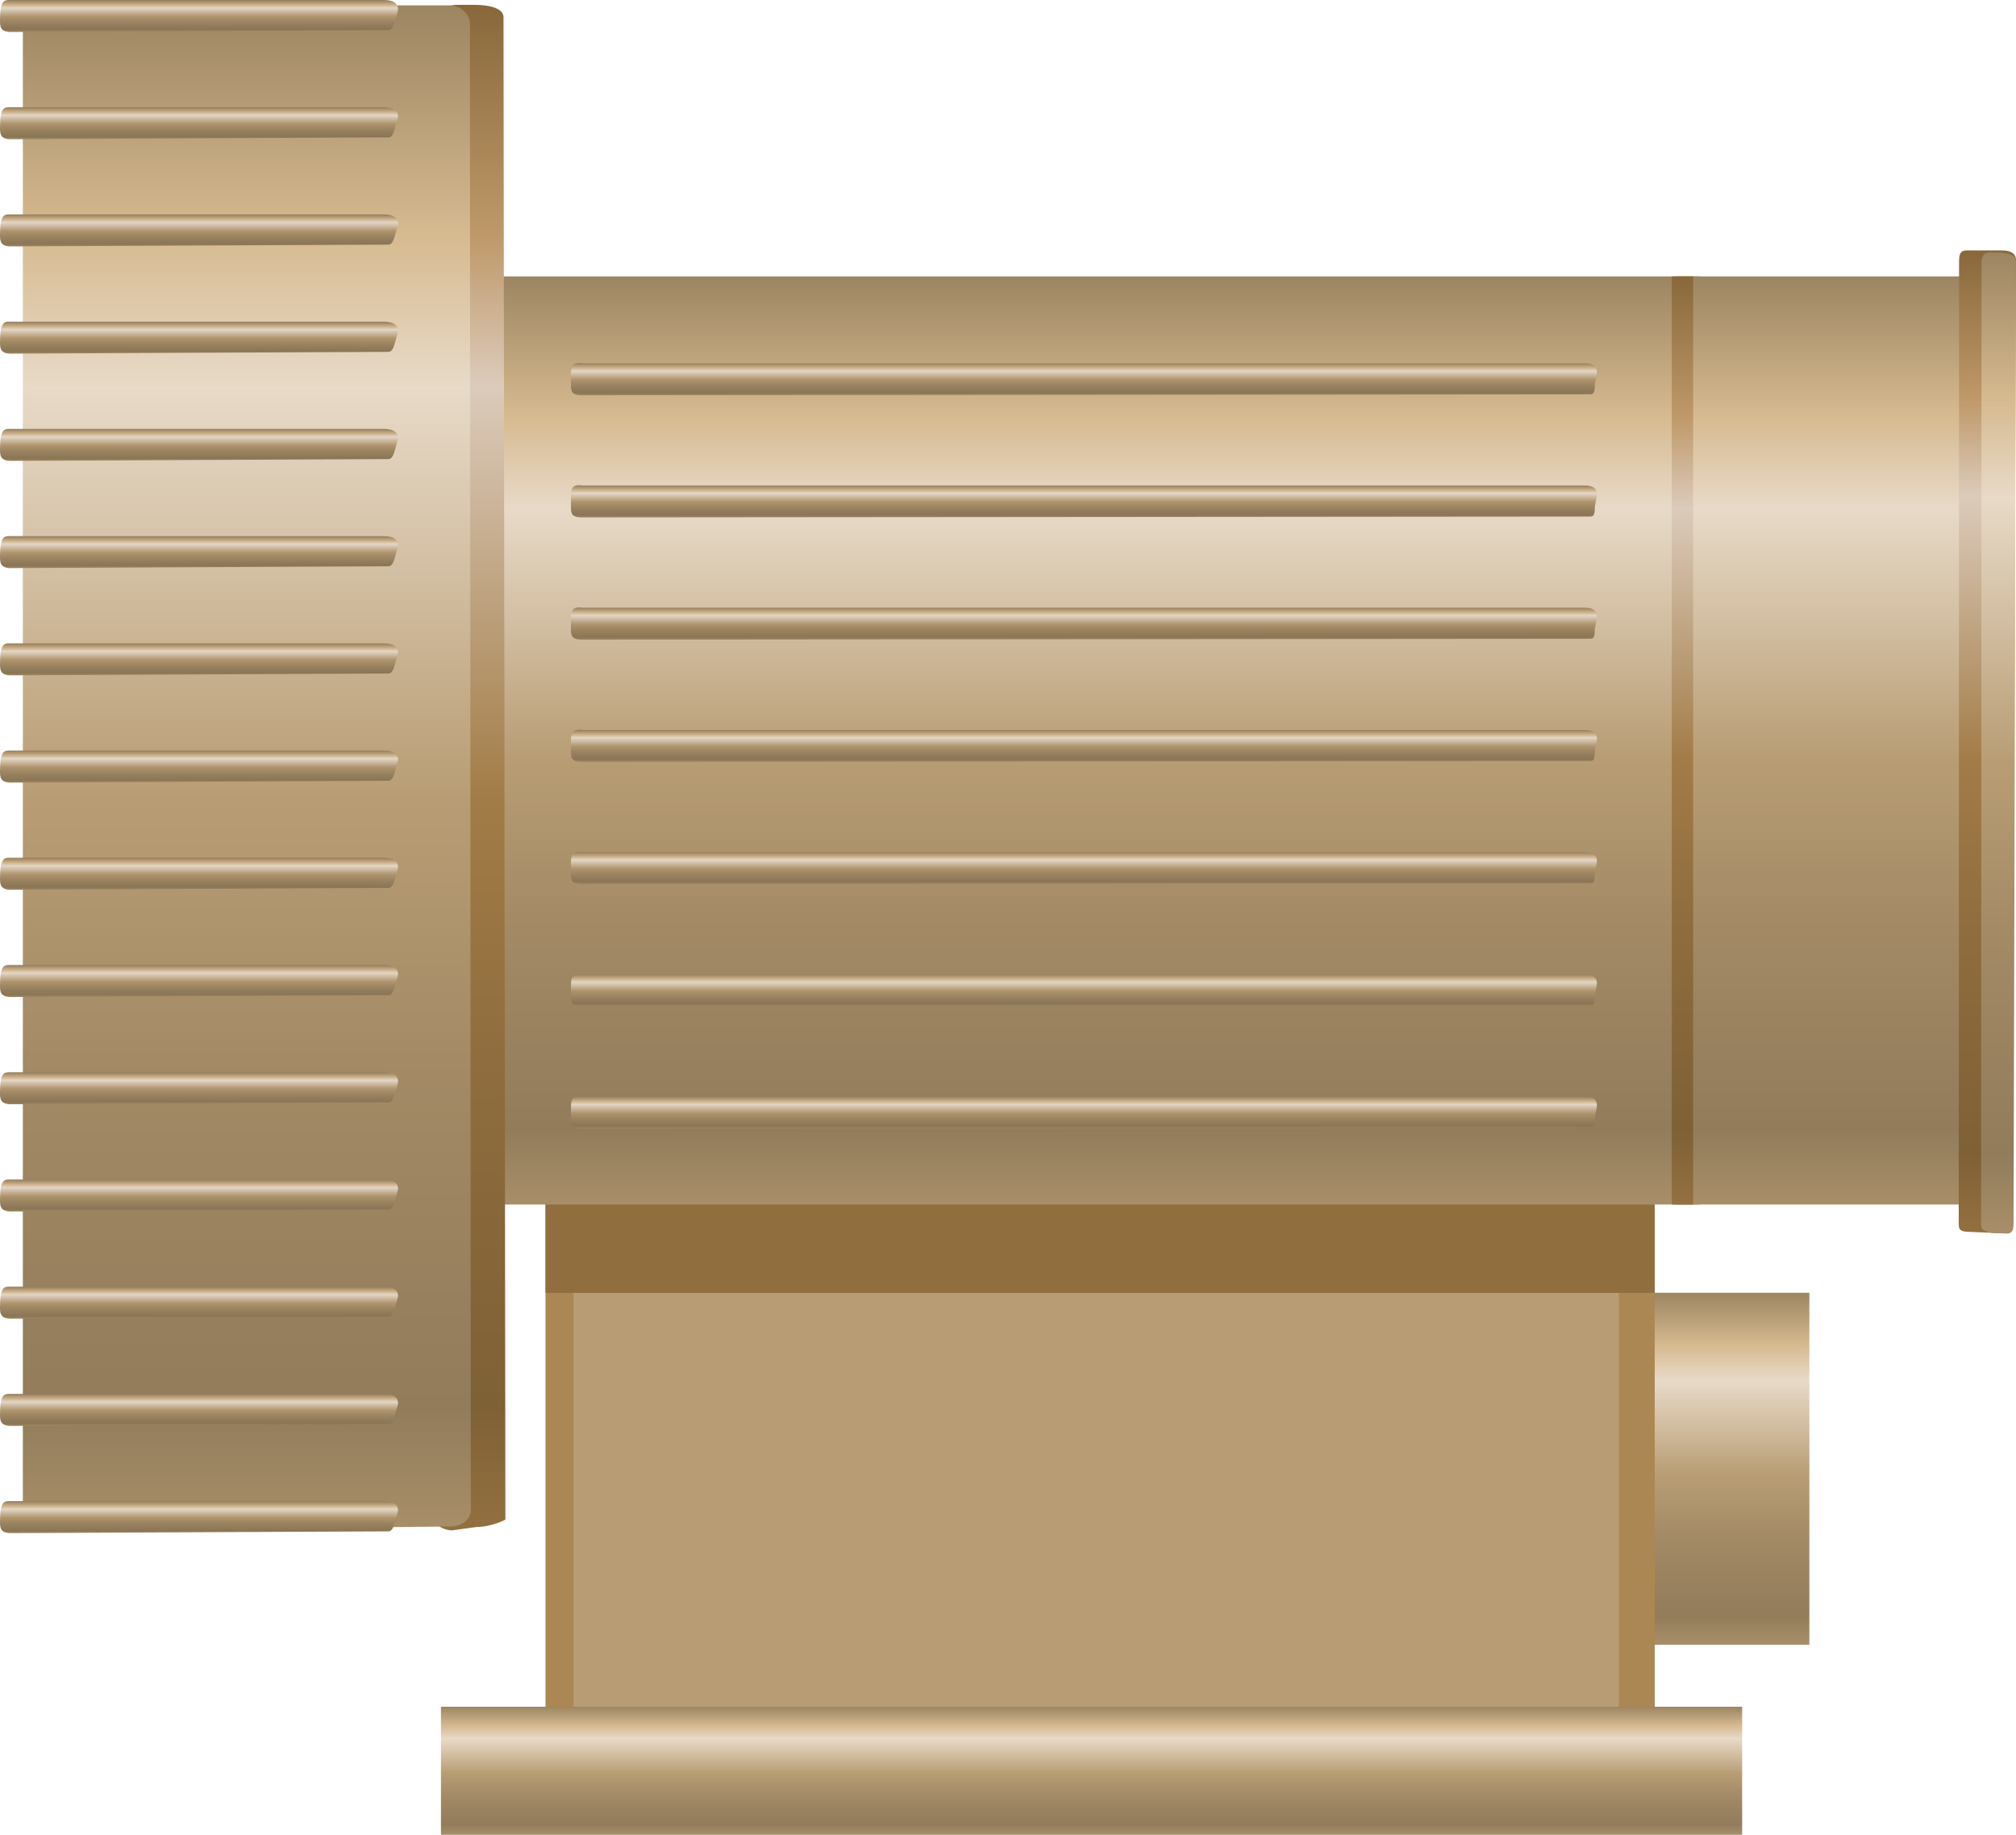 <?xml version="1.0" encoding="utf-8"?>
<!-- Generator: Adobe Illustrator 16.0.0, SVG Export Plug-In . SVG Version: 6.00 Build 0)  -->
<!DOCTYPE svg PUBLIC "-//W3C//DTD SVG 1.1//EN" "http://www.w3.org/Graphics/SVG/1.1/DTD/svg11.dtd">
<svg preserveAspectRatio="none" version="1.1" id="图层_1" xmlns="http://www.w3.org/2000/svg" xmlns:xlink="http://www.w3.org/1999/xlink" x="0px" y="0px"
	 width="141.766px" height="128.992px" viewBox="-0.02 6.512 141.766 128.992" enable-background="new -0.02 6.512 141.766 128.992"
	 xml:space="preserve">
<g id="surface381">
	
		<linearGradient id="SVGID_1_" gradientUnits="userSpaceOnUse" x1="280.589" y1="-294.757" x2="280.589" y2="-327.757" gradientTransform="matrix(0.75 0 0 -0.75 -88.852 -123.67)">
		<stop  offset="0" style="stop-color:#9C8561"/>
		<stop  offset="0.15" style="stop-color:#D6BA90"/>
		<stop  offset="0.25" style="stop-color:#E8DAC8"/>
		<stop  offset="0.52" style="stop-color:#B89D74"/>
		<stop  offset="0.69" style="stop-color:#A48B66"/>
		<stop  offset="0.8" style="stop-color:#9B8360"/>
		<stop  offset="0.92" style="stop-color:#927C5A"/>
		<stop  offset="1" style="stop-color:#A88F69"/>
	</linearGradient>
	<path fill="url(#SVGID_1_)" d="M115.965,97.398h11.25v24.75h-11.25V97.398z"/>
	<path fill="#AB8853" d="M38.34,90.684h78v40.5h-78V90.684z"/>
	<path fill="#B89D74" d="M40.313,90.688h73.5v40.5h-73.5V90.688z"/>
	<path fill="#906E3E" d="M38.34,90.656h78v6.75h-78V90.656z"/>
	
		<linearGradient id="SVGID_2_" gradientUnits="userSpaceOnUse" x1="334.093" y1="-294.761" x2="334.093" y2="-306.761" gradientTransform="matrix(0.75 0 0 -0.75 -173.831 -94.567)">
		<stop  offset="0" style="stop-color:#9C8561"/>
		<stop  offset="0.15" style="stop-color:#D6BA90"/>
		<stop  offset="0.25" style="stop-color:#E8DAC8"/>
		<stop  offset="0.52" style="stop-color:#B89D74"/>
		<stop  offset="0.69" style="stop-color:#A48B66"/>
		<stop  offset="0.8" style="stop-color:#9B8360"/>
		<stop  offset="0.92" style="stop-color:#927C5A"/>
		<stop  offset="1" style="stop-color:#A88F69"/>
	</linearGradient>
	<path fill="url(#SVGID_2_)" d="M30.988,126.504h91.5v9h-91.5V126.504z"/>
	
		<linearGradient id="SVGID_3_" gradientUnits="userSpaceOnUse" x1="329.589" y1="-294.759" x2="329.589" y2="-381.759" gradientTransform="matrix(0.75 0 0 -0.75 -170.091 -195.125)">
		<stop  offset="0" style="stop-color:#9C8561"/>
		<stop  offset="0.15" style="stop-color:#D6BA90"/>
		<stop  offset="0.25" style="stop-color:#E8DAC8"/>
		<stop  offset="0.52" style="stop-color:#B89D74"/>
		<stop  offset="0.69" style="stop-color:#A48B66"/>
		<stop  offset="0.8" style="stop-color:#9B8360"/>
		<stop  offset="0.92" style="stop-color:#927C5A"/>
		<stop  offset="1" style="stop-color:#A88F69"/>
	</linearGradient>
	<path fill="url(#SVGID_3_)" d="M34.727,25.945h84.75v65.25h-84.75V25.945z"/>
	
		<linearGradient id="SVGID_4_" gradientUnits="userSpaceOnUse" x1="286.593" y1="-294.759" x2="286.593" y2="-381.759" gradientTransform="matrix(0.75 0 0 -0.75 -86.984 -195.125)">
		<stop  offset="0" style="stop-color:#9C8561"/>
		<stop  offset="0.15" style="stop-color:#D6BA90"/>
		<stop  offset="0.25" style="stop-color:#E8DAC8"/>
		<stop  offset="0.52" style="stop-color:#B89D74"/>
		<stop  offset="0.69" style="stop-color:#A48B66"/>
		<stop  offset="0.8" style="stop-color:#9B8360"/>
		<stop  offset="0.92" style="stop-color:#927C5A"/>
		<stop  offset="1" style="stop-color:#A88F69"/>
	</linearGradient>
	<path fill="url(#SVGID_4_)" d="M117.836,25.945h20.25v65.25h-20.25V25.945z"/>
	
		<linearGradient id="SVGID_5_" gradientUnits="userSpaceOnUse" x1="276.59" y1="-294.758" x2="276.59" y2="-437.758" gradientTransform="matrix(0.75 0 0 -0.75 -174.549 -214.218)">
		<stop  offset="0" style="stop-color:#88683B"/>
		<stop  offset="0.15" style="stop-color:#BE9868"/>
		<stop  offset="0.25" style="stop-color:#DCCBBB"/>
		<stop  offset="0.52" style="stop-color:#A27C47"/>
		<stop  offset="0.69" style="stop-color:#8F6D3E"/>
		<stop  offset="0.8" style="stop-color:#87673A"/>
		<stop  offset="0.92" style="stop-color:#7F6136"/>
		<stop  offset="1" style="stop-color:#937040"/>
	</linearGradient>
	<path fill="url(#SVGID_5_)" d="M31.77,6.852h1.5c1.5,0,2.117,0.387,2.117,0.859l0.133,105.641c0,0-0.965,0.508-1.992,0.508
		l-1.758,0.242c-0.75,0-1.5-0.629-1.5-1.102V7.602c0,0,0.832-0.75,1.863-0.75H31.77z"/>
	
		<linearGradient id="SVGID_6_" gradientUnits="userSpaceOnUse" x1="294.09" y1="-294.755" x2="294.09" y2="-437.755" gradientTransform="matrix(0.75 0 0 -0.75 -203.232 -214.177)">
		<stop  offset="0" style="stop-color:#9C8561"/>
		<stop  offset="0.15" style="stop-color:#D6BA90"/>
		<stop  offset="0.25" style="stop-color:#E8DAC8"/>
		<stop  offset="0.52" style="stop-color:#B89D74"/>
		<stop  offset="0.69" style="stop-color:#A48B66"/>
		<stop  offset="0.8" style="stop-color:#9B8360"/>
		<stop  offset="0.92" style="stop-color:#927C5A"/>
		<stop  offset="1" style="stop-color:#A88F69"/>
	</linearGradient>
	<path fill="url(#SVGID_6_)" d="M3.086,6.891h28.5c0.75,0,1.438,0.57,1.438,1.301l0.063,104.449c0,0.75-0.691,1.188-1.461,1.188
		l-28.539,0.313c-0.75,0-1.5-0.949-1.5-1.676V8.391c0-0.75,0.617-1.5,1.391-1.5H3.086z"/>
	
		<linearGradient id="SVGID_7_" gradientUnits="userSpaceOnUse" x1="291.753" y1="-294.76" x2="291.753" y2="-297.76" gradientTransform="matrix(0.75 0 0 -0.75 -204.836 -214.558)">
		<stop  offset="0" style="stop-color:#947D5C"/>
		<stop  offset="0.15" style="stop-color:#CCB18A"/>
		<stop  offset="0.25" style="stop-color:#E3D6C6"/>
		<stop  offset="0.52" style="stop-color:#AF946D"/>
		<stop  offset="0.69" style="stop-color:#9B8461"/>
		<stop  offset="0.8" style="stop-color:#927C5B"/>
		<stop  offset="0.92" style="stop-color:#8A7555"/>
		<stop  offset="1" style="stop-color:#9F8763"/>
	</linearGradient>
	<path fill="url(#SVGID_7_)" d="M0.73,6.512h26.25c0.75,0,0.996,0.305,0.996,0.684c-0.246,0.816-0.309,1.438-0.691,1.438L0.73,8.762
		c-0.75,0-0.75-0.438-0.75-0.816c0-1.434,0.309-1.434,0.688-1.434H0.73z"/>
	
		<linearGradient id="SVGID_8_" gradientUnits="userSpaceOnUse" x1="291.753" y1="-294.759" x2="291.753" y2="-297.759" gradientTransform="matrix(0.75 0 0 -0.75 -204.836 -207.019)">
		<stop  offset="0" style="stop-color:#947D5C"/>
		<stop  offset="0.15" style="stop-color:#CCB18A"/>
		<stop  offset="0.25" style="stop-color:#E3D6C6"/>
		<stop  offset="0.52" style="stop-color:#AF946D"/>
		<stop  offset="0.69" style="stop-color:#9B8461"/>
		<stop  offset="0.8" style="stop-color:#927C5B"/>
		<stop  offset="0.92" style="stop-color:#8A7555"/>
		<stop  offset="1" style="stop-color:#9F8763"/>
	</linearGradient>
	<path fill="url(#SVGID_8_)" d="M0.73,14.051h26.25c0.75,0,0.996,0.305,0.996,0.684c-0.246,0.816-0.309,1.438-0.691,1.438
		L0.73,16.301c-0.75,0-0.75-0.438-0.75-0.816c0-1.434,0.309-1.434,0.688-1.434H0.73z"/>
	
		<linearGradient id="SVGID_9_" gradientUnits="userSpaceOnUse" x1="291.753" y1="-294.759" x2="291.753" y2="-297.759" gradientTransform="matrix(0.75 0 0 -0.75 -204.836 -199.481)">
		<stop  offset="0" style="stop-color:#947D5C"/>
		<stop  offset="0.15" style="stop-color:#CCB18A"/>
		<stop  offset="0.25" style="stop-color:#E3D6C6"/>
		<stop  offset="0.52" style="stop-color:#AF946D"/>
		<stop  offset="0.69" style="stop-color:#9B8461"/>
		<stop  offset="0.8" style="stop-color:#927C5B"/>
		<stop  offset="0.92" style="stop-color:#8A7555"/>
		<stop  offset="1" style="stop-color:#9F8763"/>
	</linearGradient>
	<path fill="url(#SVGID_9_)" d="M0.73,21.586h26.25c0.75,0,0.996,0.305,0.996,0.688c-0.246,0.813-0.309,1.438-0.691,1.438
		L0.73,23.836c-0.75,0-0.75-0.434-0.75-0.816c0-1.434,0.309-1.434,0.688-1.434H0.73z"/>
	
		<linearGradient id="SVGID_10_" gradientUnits="userSpaceOnUse" x1="291.753" y1="-294.757" x2="291.753" y2="-297.757" gradientTransform="matrix(0.75 0 0 -0.75 -204.836 -191.943)">
		<stop  offset="0" style="stop-color:#947D5C"/>
		<stop  offset="0.15" style="stop-color:#CCB18A"/>
		<stop  offset="0.25" style="stop-color:#E3D6C6"/>
		<stop  offset="0.52" style="stop-color:#AF946D"/>
		<stop  offset="0.69" style="stop-color:#9B8461"/>
		<stop  offset="0.8" style="stop-color:#927C5B"/>
		<stop  offset="0.92" style="stop-color:#8A7555"/>
		<stop  offset="1" style="stop-color:#9F8763"/>
	</linearGradient>
	<path fill="url(#SVGID_10_)" d="M0.73,29.125h26.25c0.75,0,0.996,0.305,0.996,0.688c-0.246,0.813-0.309,1.438-0.691,1.438
		L0.73,31.375c-0.75,0-0.75-0.438-0.75-0.816c0-1.434,0.309-1.434,0.688-1.434H0.73z"/>
	
		<linearGradient id="SVGID_11_" gradientUnits="userSpaceOnUse" x1="291.753" y1="-294.758" x2="291.753" y2="-297.758" gradientTransform="matrix(0.75 0 0 -0.75 -204.836 -184.405)">
		<stop  offset="0" style="stop-color:#947D5C"/>
		<stop  offset="0.15" style="stop-color:#CCB18A"/>
		<stop  offset="0.25" style="stop-color:#E3D6C6"/>
		<stop  offset="0.52" style="stop-color:#AF946D"/>
		<stop  offset="0.69" style="stop-color:#9B8461"/>
		<stop  offset="0.8" style="stop-color:#927C5B"/>
		<stop  offset="0.92" style="stop-color:#8A7555"/>
		<stop  offset="1" style="stop-color:#9F8763"/>
	</linearGradient>
	<path fill="url(#SVGID_11_)" d="M0.73,36.664h26.25c0.75,0,0.996,0.305,0.996,0.684c-0.246,0.816-0.309,1.441-0.691,1.441
		L0.73,38.914c-0.75,0-0.75-0.438-0.75-0.816c0-1.434,0.309-1.434,0.688-1.434H0.73z"/>
	
		<linearGradient id="SVGID_12_" gradientUnits="userSpaceOnUse" x1="291.753" y1="-294.761" x2="291.753" y2="-297.761" gradientTransform="matrix(0.75 0 0 -0.75 -204.836 -169.328)">
		<stop  offset="0" style="stop-color:#947D5C"/>
		<stop  offset="0.15" style="stop-color:#CCB18A"/>
		<stop  offset="0.25" style="stop-color:#E3D6C6"/>
		<stop  offset="0.52" style="stop-color:#AF946D"/>
		<stop  offset="0.69" style="stop-color:#9B8461"/>
		<stop  offset="0.8" style="stop-color:#927C5B"/>
		<stop  offset="0.92" style="stop-color:#8A7555"/>
		<stop  offset="1" style="stop-color:#9F8763"/>
	</linearGradient>
	<path fill="url(#SVGID_12_)" d="M0.73,51.742h26.25c0.75,0,0.996,0.305,0.996,0.684c-0.246,0.816-0.309,1.438-0.691,1.438
		L0.73,53.992c-0.75,0-0.75-0.438-0.75-0.816c0-1.434,0.309-1.434,0.688-1.434H0.73z"/>
	
		<linearGradient id="SVGID_13_" gradientUnits="userSpaceOnUse" x1="291.753" y1="-294.759" x2="291.753" y2="-297.759" gradientTransform="matrix(0.75 0 0 -0.75 -204.836 -176.867)">
		<stop  offset="0" style="stop-color:#947D5C"/>
		<stop  offset="0.15" style="stop-color:#CCB18A"/>
		<stop  offset="0.25" style="stop-color:#E3D6C6"/>
		<stop  offset="0.52" style="stop-color:#AF946D"/>
		<stop  offset="0.69" style="stop-color:#9B8461"/>
		<stop  offset="0.8" style="stop-color:#927C5B"/>
		<stop  offset="0.92" style="stop-color:#8A7555"/>
		<stop  offset="1" style="stop-color:#9F8763"/>
	</linearGradient>
	<path fill="url(#SVGID_13_)" d="M0.73,44.203h26.25c0.75,0,0.996,0.305,0.996,0.684c-0.246,0.816-0.309,1.438-0.691,1.438
		L0.73,46.453c-0.75,0-0.75-0.438-0.75-0.816c0-1.434,0.309-1.434,0.688-1.434H0.73z"/>
	
		<linearGradient id="SVGID_14_" gradientUnits="userSpaceOnUse" x1="291.753" y1="-294.76" x2="291.753" y2="-297.76" gradientTransform="matrix(0.75 0 0 -0.75 -204.836 -161.789)">
		<stop  offset="0" style="stop-color:#947D5C"/>
		<stop  offset="0.15" style="stop-color:#CCB18A"/>
		<stop  offset="0.25" style="stop-color:#E3D6C6"/>
		<stop  offset="0.52" style="stop-color:#AF946D"/>
		<stop  offset="0.69" style="stop-color:#9B8461"/>
		<stop  offset="0.8" style="stop-color:#927C5B"/>
		<stop  offset="0.92" style="stop-color:#8A7555"/>
		<stop  offset="1" style="stop-color:#9F8763"/>
	</linearGradient>
	<path fill="url(#SVGID_14_)" d="M0.73,59.281h26.25c0.75,0,0.996,0.305,0.996,0.684c-0.246,0.816-0.309,1.438-0.691,1.438
		L0.73,61.531c-0.75,0-0.75-0.438-0.75-0.816c0-1.434,0.309-1.434,0.688-1.434H0.73z"/>
	
		<linearGradient id="SVGID_15_" gradientUnits="userSpaceOnUse" x1="291.753" y1="-294.759" x2="291.753" y2="-297.759" gradientTransform="matrix(0.75 0 0 -0.75 -204.836 -146.714)">
		<stop  offset="0" style="stop-color:#947D5C"/>
		<stop  offset="0.15" style="stop-color:#CCB18A"/>
		<stop  offset="0.25" style="stop-color:#E3D6C6"/>
		<stop  offset="0.52" style="stop-color:#AF946D"/>
		<stop  offset="0.69" style="stop-color:#9B8461"/>
		<stop  offset="0.8" style="stop-color:#927C5B"/>
		<stop  offset="0.92" style="stop-color:#8A7555"/>
		<stop  offset="1" style="stop-color:#9F8763"/>
	</linearGradient>
	<path fill="url(#SVGID_15_)" d="M0.73,74.355h26.25c0.75,0,0.996,0.305,0.996,0.684c-0.246,0.816-0.309,1.441-0.691,1.441
		L0.73,76.605c-0.75,0-0.75-0.438-0.75-0.816c0-1.434,0.309-1.434,0.688-1.434H0.73z"/>
	
		<linearGradient id="SVGID_16_" gradientUnits="userSpaceOnUse" x1="291.753" y1="-294.761" x2="291.753" y2="-297.761" gradientTransform="matrix(0.75 0 0 -0.75 -204.836 -139.175)">
		<stop  offset="0" style="stop-color:#947D5C"/>
		<stop  offset="0.15" style="stop-color:#CCB18A"/>
		<stop  offset="0.25" style="stop-color:#E3D6C6"/>
		<stop  offset="0.52" style="stop-color:#AF946D"/>
		<stop  offset="0.69" style="stop-color:#9B8461"/>
		<stop  offset="0.8" style="stop-color:#927C5B"/>
		<stop  offset="0.92" style="stop-color:#8A7555"/>
		<stop  offset="1" style="stop-color:#9F8763"/>
	</linearGradient>
	<path fill="url(#SVGID_16_)" d="M0.73,81.895h26.25c0.75,0,0.996,0.305,0.996,0.684c-0.246,0.816-0.309,1.438-0.691,1.438
		L0.73,84.145c-0.75,0-0.75-0.438-0.75-0.816c0-1.434,0.309-1.434,0.688-1.434H0.73z"/>
	
		<linearGradient id="SVGID_17_" gradientUnits="userSpaceOnUse" x1="291.753" y1="-294.758" x2="291.753" y2="-297.758" gradientTransform="matrix(0.75 0 0 -0.75 -204.836 -124.099)">
		<stop  offset="0" style="stop-color:#947D5C"/>
		<stop  offset="0.15" style="stop-color:#CCB18A"/>
		<stop  offset="0.25" style="stop-color:#E3D6C6"/>
		<stop  offset="0.52" style="stop-color:#AF946D"/>
		<stop  offset="0.69" style="stop-color:#9B8461"/>
		<stop  offset="0.8" style="stop-color:#927C5B"/>
		<stop  offset="0.92" style="stop-color:#8A7555"/>
		<stop  offset="1" style="stop-color:#9F8763"/>
	</linearGradient>
	<path fill="url(#SVGID_17_)" d="M0.73,96.969h26.25c0.75,0,0.996,0.305,0.996,0.688c-0.246,0.813-0.309,1.438-0.691,1.438
		L0.73,99.219c-0.75,0-0.75-0.434-0.75-0.816c0-1.434,0.309-1.434,0.688-1.434H0.73z"/>
	
		<linearGradient id="SVGID_18_" gradientUnits="userSpaceOnUse" x1="291.753" y1="-294.761" x2="291.753" y2="-297.761" gradientTransform="matrix(0.75 0 0 -0.75 -204.836 -109.023)">
		<stop  offset="0" style="stop-color:#947D5C"/>
		<stop  offset="0.15" style="stop-color:#CCB18A"/>
		<stop  offset="0.25" style="stop-color:#E3D6C6"/>
		<stop  offset="0.52" style="stop-color:#AF946D"/>
		<stop  offset="0.69" style="stop-color:#9B8461"/>
		<stop  offset="0.8" style="stop-color:#927C5B"/>
		<stop  offset="0.92" style="stop-color:#8A7555"/>
		<stop  offset="1" style="stop-color:#9F8763"/>
	</linearGradient>
	<path fill="url(#SVGID_18_)" d="M0.73,112.047h26.25c0.75,0,0.996,0.305,0.996,0.684c-0.246,0.816-0.309,1.441-0.691,1.441
		L0.73,114.297c-0.75,0-0.75-0.438-0.75-0.816c0-1.434,0.309-1.434,0.688-1.434H0.73z"/>
	
		<linearGradient id="SVGID_19_" gradientUnits="userSpaceOnUse" x1="291.753" y1="-294.757" x2="291.753" y2="-297.757" gradientTransform="matrix(0.75 0 0 -0.75 -204.836 -116.56)">
		<stop  offset="0" style="stop-color:#947D5C"/>
		<stop  offset="0.15" style="stop-color:#CCB18A"/>
		<stop  offset="0.25" style="stop-color:#E3D6C6"/>
		<stop  offset="0.52" style="stop-color:#AF946D"/>
		<stop  offset="0.69" style="stop-color:#9B8461"/>
		<stop  offset="0.8" style="stop-color:#927C5B"/>
		<stop  offset="0.92" style="stop-color:#8A7555"/>
		<stop  offset="1" style="stop-color:#9F8763"/>
	</linearGradient>
	<path fill="url(#SVGID_19_)" d="M0.73,104.508h26.25c0.75,0,0.996,0.305,0.996,0.684c-0.246,0.816-0.309,1.441-0.691,1.441
		L0.73,106.758c-0.75,0-0.75-0.438-0.75-0.816c0-1.434,0.309-1.434,0.688-1.434H0.73z"/>
	
		<linearGradient id="SVGID_20_" gradientUnits="userSpaceOnUse" x1="291.753" y1="-294.76" x2="291.753" y2="-297.76" gradientTransform="matrix(0.75 0 0 -0.75 -204.836 -131.637)">
		<stop  offset="0" style="stop-color:#947D5C"/>
		<stop  offset="0.15" style="stop-color:#CCB18A"/>
		<stop  offset="0.25" style="stop-color:#E3D6C6"/>
		<stop  offset="0.52" style="stop-color:#AF946D"/>
		<stop  offset="0.69" style="stop-color:#9B8461"/>
		<stop  offset="0.8" style="stop-color:#927C5B"/>
		<stop  offset="0.92" style="stop-color:#8A7555"/>
		<stop  offset="1" style="stop-color:#9F8763"/>
	</linearGradient>
	<path fill="url(#SVGID_20_)" d="M0.73,89.434h26.25c0.75,0,0.996,0.305,0.996,0.684c-0.246,0.816-0.309,1.438-0.691,1.438
		L0.73,91.684c-0.75,0-0.75-0.438-0.75-0.816c0-1.434,0.309-1.434,0.688-1.434H0.73z"/>
	
		<linearGradient id="SVGID_21_" gradientUnits="userSpaceOnUse" x1="291.753" y1="-294.758" x2="291.753" y2="-297.758" gradientTransform="matrix(0.75 0 0 -0.75 -204.836 -154.252)">
		<stop  offset="0" style="stop-color:#947D5C"/>
		<stop  offset="0.15" style="stop-color:#CCB18A"/>
		<stop  offset="0.25" style="stop-color:#E3D6C6"/>
		<stop  offset="0.52" style="stop-color:#AF946D"/>
		<stop  offset="0.69" style="stop-color:#9B8461"/>
		<stop  offset="0.8" style="stop-color:#927C5B"/>
		<stop  offset="0.92" style="stop-color:#8A7555"/>
		<stop  offset="1" style="stop-color:#9F8763"/>
	</linearGradient>
	<path fill="url(#SVGID_21_)" d="M0.73,66.816h26.25c0.75,0,0.996,0.305,0.996,0.684c-0.246,0.816-0.309,1.441-0.691,1.441
		L0.73,69.066c-0.75,0-0.75-0.438-0.75-0.816c0-1.434,0.309-1.434,0.688-1.434H0.73z"/>
	
		<linearGradient id="SVGID_22_" gradientUnits="userSpaceOnUse" x1="321.188" y1="-294.73" x2="321.188" y2="-297.761" gradientTransform="matrix(0.75 0 0 -0.75 -164.689 -189.02)">
		<stop  offset="0" style="stop-color:#947D5C"/>
		<stop  offset="0.15" style="stop-color:#CCB18A"/>
		<stop  offset="0.25" style="stop-color:#E3D6C6"/>
		<stop  offset="0.52" style="stop-color:#AF946D"/>
		<stop  offset="0.69" style="stop-color:#9B8461"/>
		<stop  offset="0.8" style="stop-color:#927C5B"/>
		<stop  offset="0.92" style="stop-color:#8A7555"/>
		<stop  offset="1" style="stop-color:#9F8763"/>
	</linearGradient>
	<path fill="url(#SVGID_22_)" d="M40.879,32.051h70.5c0.75,0,0.898,0.285,0.898,0.664l-0.148,0.836c0,0.75-0.16,0.688-0.543,0.688
		l-70.707,0.063c-0.75,0-0.75-0.371-0.75-0.75v-0.75c0-0.75,0.289-0.773,0.668-0.773L40.879,32.051z"/>
	
		<linearGradient id="SVGID_23_" gradientUnits="userSpaceOnUse" x1="321.188" y1="-294.73" x2="321.188" y2="-297.759" gradientTransform="matrix(0.75 0 0 -0.75 -164.689 -180.427)">
		<stop  offset="0" style="stop-color:#947D5C"/>
		<stop  offset="0.15" style="stop-color:#CCB18A"/>
		<stop  offset="0.25" style="stop-color:#E3D6C6"/>
		<stop  offset="0.52" style="stop-color:#AF946D"/>
		<stop  offset="0.69" style="stop-color:#9B8461"/>
		<stop  offset="0.8" style="stop-color:#927C5B"/>
		<stop  offset="0.92" style="stop-color:#8A7555"/>
		<stop  offset="1" style="stop-color:#9F8763"/>
	</linearGradient>
	<path fill="url(#SVGID_23_)" d="M40.879,40.641h70.5c0.75,0,0.898,0.289,0.898,0.668l-0.148,0.832c0,0.75-0.16,0.691-0.543,0.691
		l-70.707,0.059c-0.75,0-0.75-0.367-0.75-0.746v-0.754c0-0.75,0.289-0.77,0.668-0.77L40.879,40.641z"/>
	
		<linearGradient id="SVGID_24_" gradientUnits="userSpaceOnUse" x1="321.188" y1="-294.731" x2="321.188" y2="-297.757" gradientTransform="matrix(0.75 0 0 -0.75 -164.689 -171.834)">
		<stop  offset="0" style="stop-color:#947D5C"/>
		<stop  offset="0.15" style="stop-color:#CCB18A"/>
		<stop  offset="0.25" style="stop-color:#E3D6C6"/>
		<stop  offset="0.52" style="stop-color:#AF946D"/>
		<stop  offset="0.69" style="stop-color:#9B8461"/>
		<stop  offset="0.8" style="stop-color:#927C5B"/>
		<stop  offset="0.92" style="stop-color:#8A7555"/>
		<stop  offset="1" style="stop-color:#9F8763"/>
	</linearGradient>
	<path fill="url(#SVGID_24_)" d="M40.879,49.234h70.5c0.75,0,0.898,0.289,0.898,0.668l-0.148,0.832c0,0.75-0.16,0.691-0.543,0.691
		l-70.707,0.059c-0.75,0-0.75-0.367-0.75-0.746v-0.754c0-0.75,0.289-0.77,0.668-0.77L40.879,49.234z"/>
	
		<linearGradient id="SVGID_25_" gradientUnits="userSpaceOnUse" x1="321.188" y1="-294.732" x2="321.188" y2="-297.758" gradientTransform="matrix(0.75 0 0 -0.75 -164.689 -163.24)">
		<stop  offset="0" style="stop-color:#947D5C"/>
		<stop  offset="0.15" style="stop-color:#CCB18A"/>
		<stop  offset="0.25" style="stop-color:#E3D6C6"/>
		<stop  offset="0.52" style="stop-color:#AF946D"/>
		<stop  offset="0.69" style="stop-color:#9B8461"/>
		<stop  offset="0.8" style="stop-color:#927C5B"/>
		<stop  offset="0.92" style="stop-color:#8A7555"/>
		<stop  offset="1" style="stop-color:#9F8763"/>
	</linearGradient>
	<path fill="url(#SVGID_25_)" d="M40.879,57.828h70.5c0.75,0,0.898,0.285,0.898,0.668l-0.148,0.832c0,0.75-0.16,0.691-0.543,0.691
		l-70.707,0.059c-0.75,0-0.75-0.367-0.75-0.746v-0.754c0-0.75,0.289-0.77,0.668-0.77L40.879,57.828z"/>
	
		<linearGradient id="SVGID_26_" gradientUnits="userSpaceOnUse" x1="321.188" y1="-294.732" x2="321.188" y2="-297.761" gradientTransform="matrix(0.75 0 0 -0.75 -164.689 -154.646)">
		<stop  offset="0" style="stop-color:#947D5C"/>
		<stop  offset="0.15" style="stop-color:#CCB18A"/>
		<stop  offset="0.25" style="stop-color:#E3D6C6"/>
		<stop  offset="0.52" style="stop-color:#AF946D"/>
		<stop  offset="0.69" style="stop-color:#9B8461"/>
		<stop  offset="0.8" style="stop-color:#927C5B"/>
		<stop  offset="0.92" style="stop-color:#8A7555"/>
		<stop  offset="1" style="stop-color:#9F8763"/>
	</linearGradient>
	<path fill="url(#SVGID_26_)" d="M40.879,66.422h70.5c0.75,0,0.898,0.289,0.898,0.668l-0.148,0.832c0,0.75-0.16,0.691-0.543,0.691
		l-70.707,0.059c-0.75,0-0.75-0.367-0.75-0.746v-0.754c0-0.75,0.289-0.77,0.668-0.77L40.879,66.422z"/>
	
		<linearGradient id="SVGID_27_" gradientUnits="userSpaceOnUse" x1="321.188" y1="-294.731" x2="321.188" y2="-297.757" gradientTransform="matrix(0.75 0 0 -0.75 -164.689 -146.053)">
		<stop  offset="0" style="stop-color:#947D5C"/>
		<stop  offset="0.15" style="stop-color:#CCB18A"/>
		<stop  offset="0.25" style="stop-color:#E3D6C6"/>
		<stop  offset="0.52" style="stop-color:#AF946D"/>
		<stop  offset="0.69" style="stop-color:#9B8461"/>
		<stop  offset="0.8" style="stop-color:#927C5B"/>
		<stop  offset="0.92" style="stop-color:#8A7555"/>
		<stop  offset="1" style="stop-color:#9F8763"/>
	</linearGradient>
	<path fill="url(#SVGID_27_)" d="M40.879,75.016h70.5c0.75,0,0.898,0.289,0.898,0.668l-0.148,0.832c0,0.75-0.16,0.691-0.543,0.691
		l-70.707,0.059c-0.75,0-0.75-0.367-0.75-0.746v-0.754c0-0.75,0.289-0.77,0.668-0.77L40.879,75.016z"/>
	
		<linearGradient id="SVGID_28_" gradientUnits="userSpaceOnUse" x1="321.188" y1="-294.732" x2="321.188" y2="-297.758" gradientTransform="matrix(0.75 0 0 -0.75 -164.689 -137.459)">
		<stop  offset="0" style="stop-color:#947D5C"/>
		<stop  offset="0.15" style="stop-color:#CCB18A"/>
		<stop  offset="0.25" style="stop-color:#E3D6C6"/>
		<stop  offset="0.52" style="stop-color:#AF946D"/>
		<stop  offset="0.69" style="stop-color:#9B8461"/>
		<stop  offset="0.8" style="stop-color:#927C5B"/>
		<stop  offset="0.92" style="stop-color:#8A7555"/>
		<stop  offset="1" style="stop-color:#9F8763"/>
	</linearGradient>
	<path fill="url(#SVGID_28_)" d="M40.879,83.609h70.5c0.75,0,0.898,0.289,0.898,0.668l-0.148,0.832c0,0.75-0.16,0.691-0.543,0.691
		l-70.707,0.059c-0.75,0-0.75-0.367-0.75-0.746v-0.754c0-0.75,0.289-0.77,0.668-0.77L40.879,83.609z"/>
	
		<linearGradient id="SVGID_29_" gradientUnits="userSpaceOnUse" x1="274.092" y1="-294.759" x2="274.092" y2="-381.759" gradientTransform="matrix(0.75 0 0 -0.75 -87.276 -195.125)">
		<stop  offset="0" style="stop-color:#88683B"/>
		<stop  offset="0.15" style="stop-color:#BE9868"/>
		<stop  offset="0.25" style="stop-color:#DCCBBB"/>
		<stop  offset="0.52" style="stop-color:#A27C47"/>
		<stop  offset="0.69" style="stop-color:#8F6D3E"/>
		<stop  offset="0.8" style="stop-color:#87673A"/>
		<stop  offset="0.92" style="stop-color:#7F6136"/>
		<stop  offset="1" style="stop-color:#937040"/>
	</linearGradient>
	<path fill="url(#SVGID_29_)" d="M117.543,25.945h1.5v65.25h-1.5V25.945z"/>
	
		<linearGradient id="SVGID_30_" gradientUnits="userSpaceOnUse" x1="275.743" y1="-294.757" x2="275.743" y2="-386.909" gradientTransform="matrix(0.75 0 0 -0.75 -67.075 -196.951)">
		<stop  offset="0" style="stop-color:#88683B"/>
		<stop  offset="0.15" style="stop-color:#BE9868"/>
		<stop  offset="0.25" style="stop-color:#DCCBBB"/>
		<stop  offset="0.52" style="stop-color:#A27C47"/>
		<stop  offset="0.69" style="stop-color:#8F6D3E"/>
		<stop  offset="0.8" style="stop-color:#87673A"/>
		<stop  offset="0.92" style="stop-color:#7F6136"/>
		<stop  offset="1" style="stop-color:#937040"/>
	</linearGradient>
	<path fill="url(#SVGID_30_)" d="M138.492,24.117h2.25c0.75,0,1.004,0.305,1.004,0.684l-0.254,67.566
		c0,0.75-0.055,0.863-0.434,0.863l-2.566-0.113c-0.75,0-0.773-0.215-0.773-0.598l0.023-67.652c0-0.75,0.285-0.75,0.664-0.75H138.492
		z"/>
	
		<linearGradient id="SVGID_31_" gradientUnits="userSpaceOnUse" x1="274.683" y1="-294.759" x2="274.683" y2="-386.698" gradientTransform="matrix(0.75 0 0 -0.75 -65.494 -196.812)">
		<stop  offset="0" style="stop-color:#9C8561"/>
		<stop  offset="0.15" style="stop-color:#D6BA90"/>
		<stop  offset="0.25" style="stop-color:#E8DAC8"/>
		<stop  offset="0.52" style="stop-color:#B89D74"/>
		<stop  offset="0.69" style="stop-color:#A48B66"/>
		<stop  offset="0.8" style="stop-color:#9B8360"/>
		<stop  offset="0.92" style="stop-color:#927C5A"/>
		<stop  offset="1" style="stop-color:#A88F69"/>
	</linearGradient>
	<path fill="url(#SVGID_31_)" d="M140.074,24.258c1.5,0,1.668,0.305,1.668,0.684l-0.168,67.566c0,0.75-0.23,0.699-0.719,0.699
		c-1.531,0.051-1.563-0.324-1.563-0.703l0.031-67.496c0-0.75,0.363-0.75,0.855-0.75H140.074z"/>
</g>
</svg>
